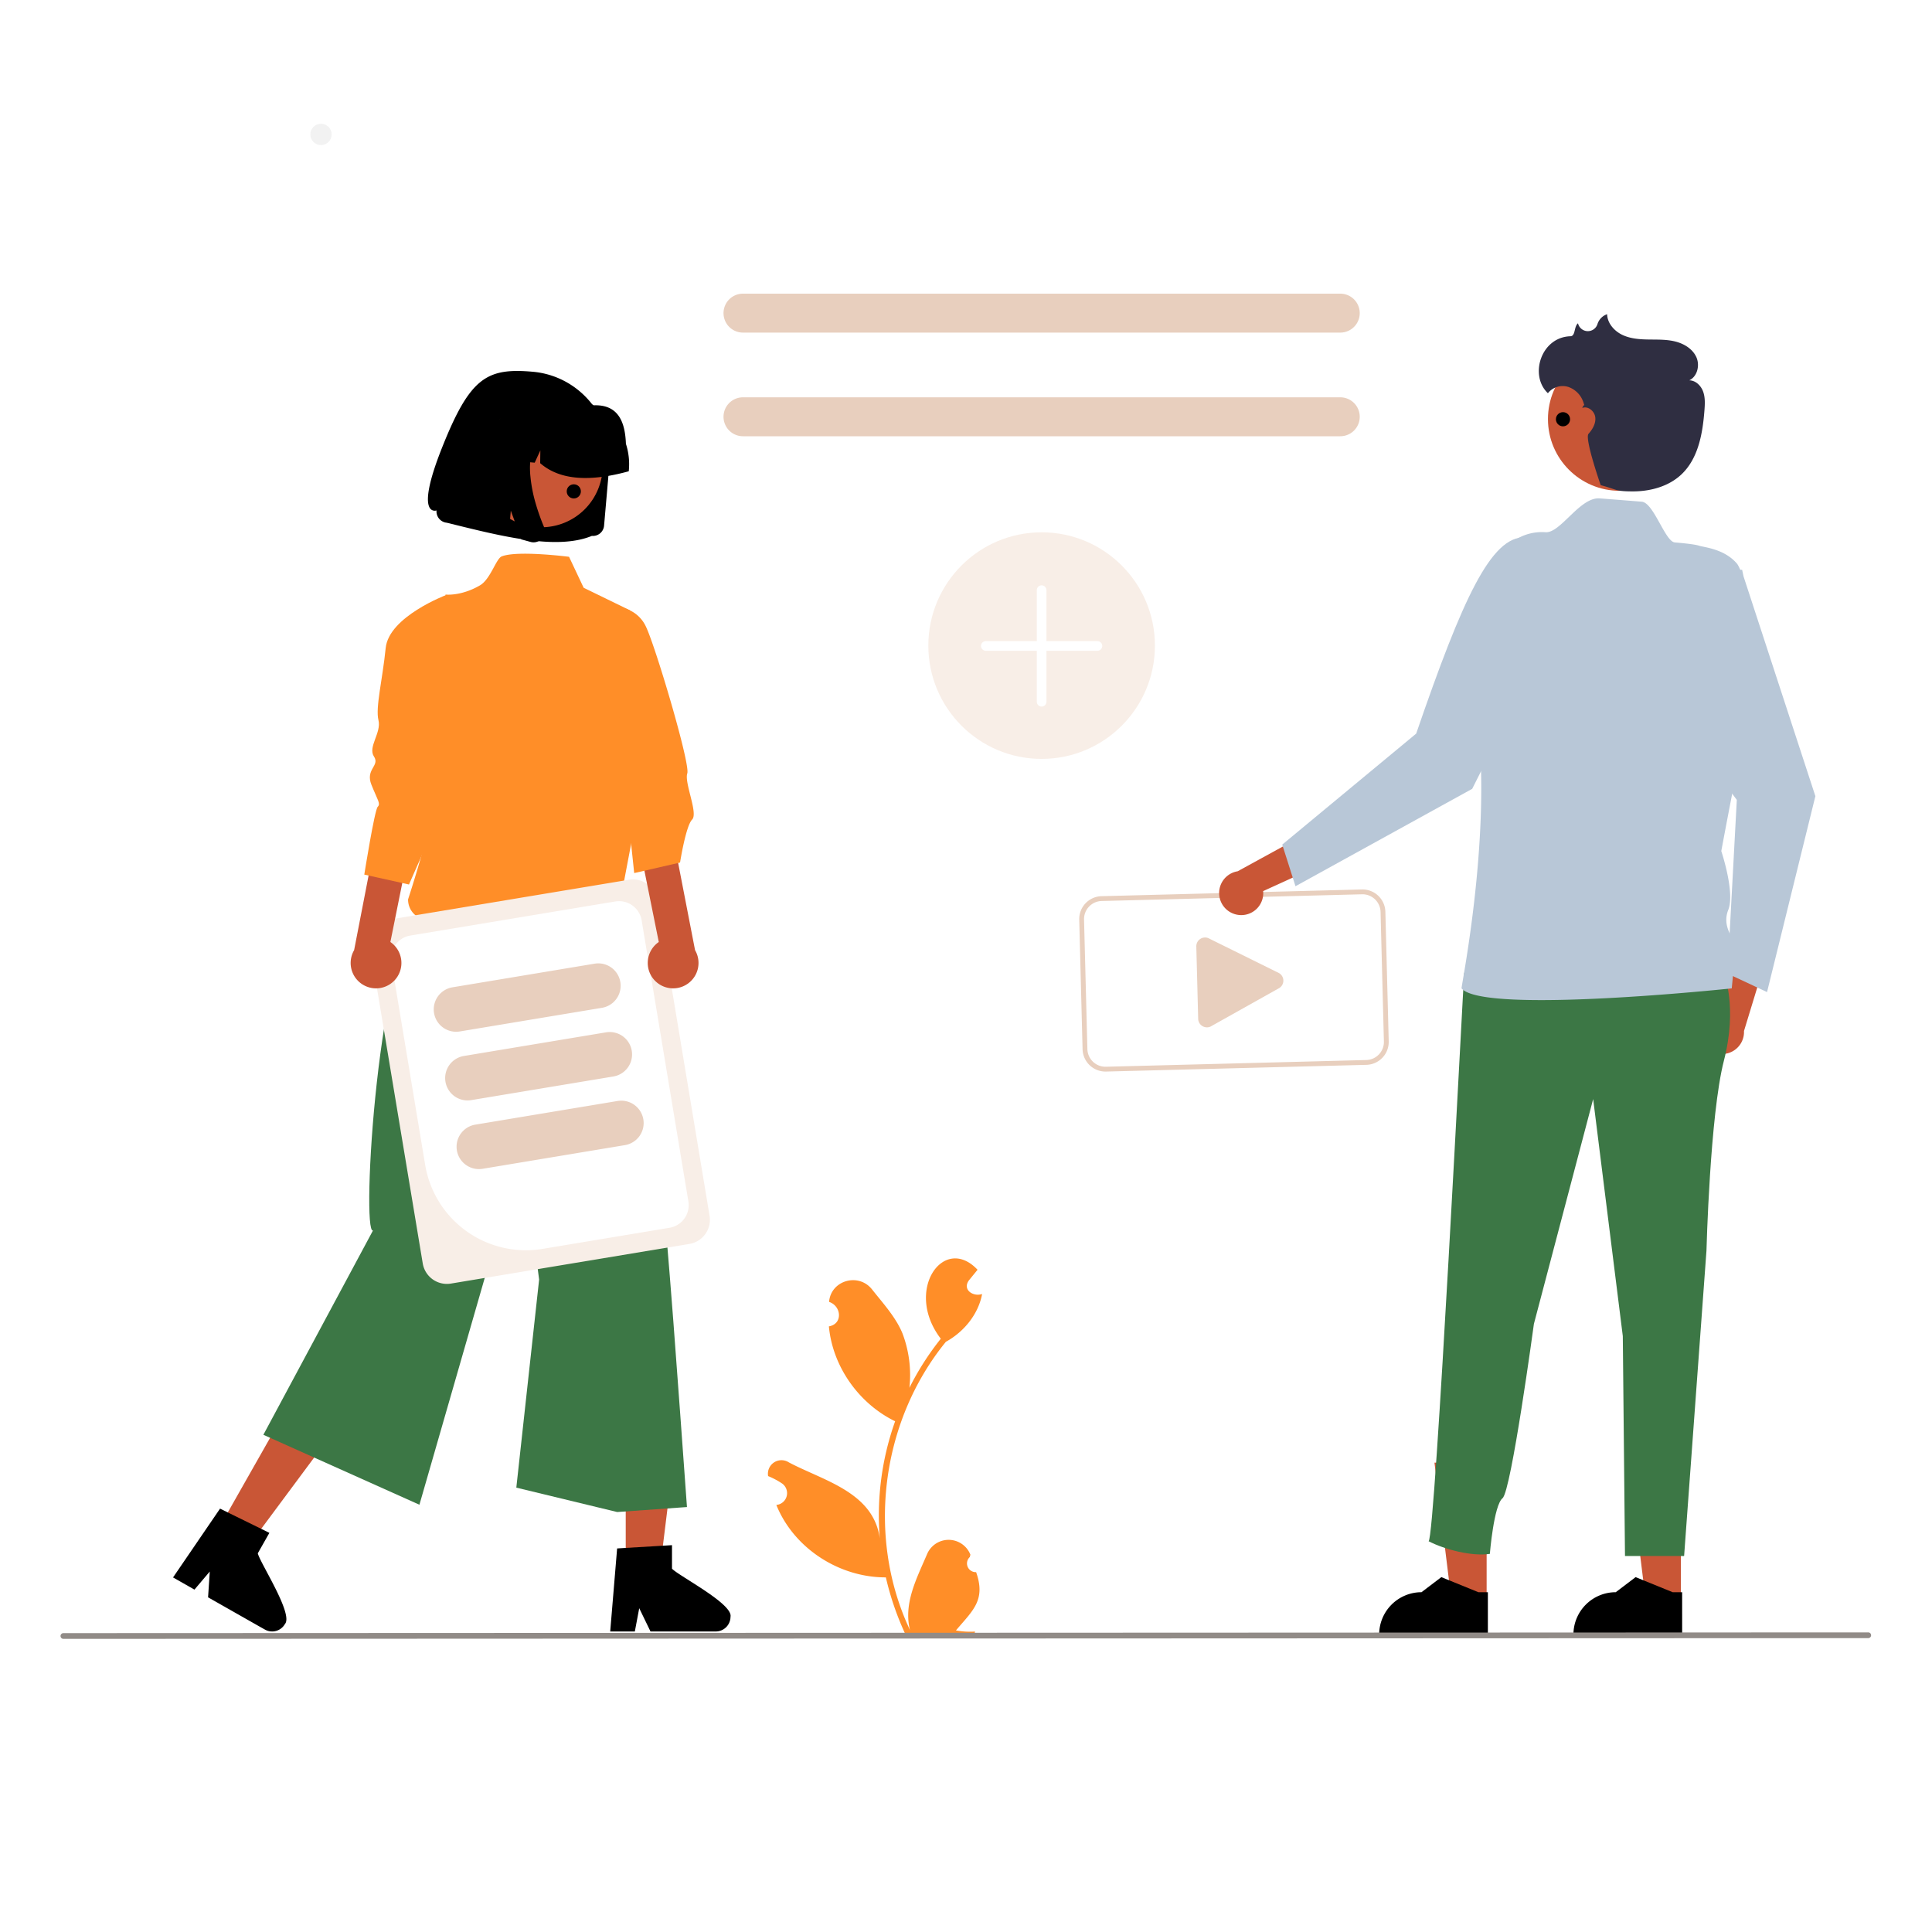 <svg xmlns="http://www.w3.org/2000/svg" xmlns:xlink="http://www.w3.org/1999/xlink" width="1500" height="1500" viewBox="0 0 1500 1500">
  <rect x="0" y="0" width="1500" height="1500" fill="#808080" stroke="none"/>
  <defs>
    <clipPath id="clip-undraw_collaborating_re_l43g">
      <rect width="1500" height="1500"/>
    </clipPath>
  </defs>
  <g id="undraw_collaborating_re_l43g" clip-path="url(#clip-undraw_collaborating_re_l43g)">
    <rect width="1500" height="1500" fill="#fff"/>
    <g id="undraw_collaborating_re_l43g-2" data-name="undraw_collaborating_re_l43g">
      <circle id="Ellipse_83" data-name="Ellipse 83" cx="8.278" cy="8.278" r="8.278" transform="translate(240.934 96.086)" fill="#f2f2f2"/>
      <path id="Path_378" data-name="Path 378" d="M679.541,814.774a6.762,6.762,0,0,1-4.9-11.72l.463-1.842a18.167,18.167,0,0,0-33.681-.318c-8.014,18.759-18.386,38.178-13.228,58.839-34.072-72.211-22.485-162.036,27.869-223.79,13.918-7.667,25.2-21.289,28.136-37.106-6.888,2.334-15.477-3.269-10.3-10.525,2.245-2.773,4.512-5.524,6.756-8.3-26.166-27.867-57.343,15.93-28.542,53.542a216.8,216.8,0,0,0-24.35,38.088,91.156,91.156,0,0,0-5.442-42.341c-5.209-12.567-14.973-23.15-23.571-34.014-10.454-13.237-31.97-7.13-33.377,9.668,9.648,3.171,10.9,17.107-.135,19.015,2.891,31.25,23.306,59.968,51.425,73.673a217.648,217.648,0,0,0-11.894,90.975c-4.963-36.026-43.635-44.768-70.664-59.087A10.529,10.529,0,0,0,518.052,740.2a60.8,60.8,0,0,1,10.66,5.624,9.191,9.191,0,0,1-4.27,16.779c13.625,33.72,48.85,56.364,85.028,56.236a223.751,223.751,0,0,0,15.031,43.88h53.7c.193-.6.366-1.213.539-1.809a61,61,0,0,1-14.858-.885c13.15-15.569,23.319-23.512,15.666-45.247Z" transform="translate(78.309 405.831)" fill="#ff8e28"/>
      <path id="Path_379" data-name="Path 379" d="M978.321,201.19H514.592a15.113,15.113,0,1,1,0-30.227H978.321a15.113,15.113,0,0,1,0,30.227Z" transform="translate(62.259 57.037)" fill="#e8cfbe"/>
      <path id="Path_380" data-name="Path 380" d="M978.321,244.19H514.592a15.113,15.113,0,1,1,0-30.227H978.321a15.113,15.113,0,0,1,0,30.227Z" transform="translate(62.259 94.51)" fill="#e8cfbe"/>
      <path id="Path_381" data-name="Path 381" d="M869.109,551.557,666.96,556.775a15.925,15.925,0,0,1-16.313-15.492l-2.6-100.614a15.925,15.925,0,0,1,15.492-16.313l202.149-5.218A15.925,15.925,0,0,1,882,434.63l2.6,100.614a15.925,15.925,0,0,1-15.492,16.313Z" transform="translate(191.729 273.31)" fill="#fff"/>
      <path id="Path_382" data-name="Path 382" d="M870.029,554.3,667.88,559.517A17.8,17.8,0,0,1,649.648,542.2l-2.6-100.614a17.8,17.8,0,0,1,17.314-18.232l202.149-5.218a17.8,17.8,0,0,1,18.232,17.314l2.6,100.614A17.8,17.8,0,0,1,870.029,554.3ZM664.462,427.1a14.051,14.051,0,0,0-13.669,14.394l2.6,100.614a14.052,14.052,0,0,0,14.393,13.669l202.149-5.218A14.051,14.051,0,0,0,883.6,536.164L881,435.55a14.051,14.051,0,0,0-14.393-13.669Z" transform="translate(190.858 272.439)" fill="#e8cfbe"/>
      <path id="Path_383" data-name="Path 383" d="M704.052,507.826a6.8,6.8,0,0,1-3.3-.769,6.711,6.711,0,0,1-3.678-5.866l-1.45-56.151a6.8,6.8,0,0,1,10.293-6.007l53.99,26.7a6.8,6.8,0,0,1,.3,11.475l-52.54,29.451a6.766,6.766,0,0,1-3.611,1.168Z" transform="translate(233.19 289.808)" fill="#e8cfbe"/>
      <circle id="Ellipse_160" data-name="Ellipse 160" cx="87.959" cy="87.959" r="87.959" transform="translate(720.756 413.286)" fill="#f8eee7"/>
      <path id="Path_384" data-name="Path 384" d="M633.192,386.073a3.743,3.743,0,0,1-3.743-3.743V295.711a3.743,3.743,0,0,1,7.486,0V382.33a3.743,3.743,0,0,1-3.743,3.743Z" transform="translate(175.523 162.49)" fill="#fff"/>
      <path id="Path_385" data-name="Path 385" d="M696.668,322.6H610.05a3.743,3.743,0,0,1,0-7.486h86.618a3.743,3.743,0,0,1,0,7.486Z" transform="translate(155.355 182.657)" fill="#fff"/>
      <path id="Path_386" data-name="Path 386" d="M528.166,547.4H378.449V378.968H528.166C511.815,400.953,519.906,474,528.166,547.4Z" transform="translate(-43.216 238.307)" fill="#ffb6b6"/>
      <path id="Path_387" data-name="Path 387" d="M234.481,576.065H261.43l12.821-103.951-39.776,0Z" transform="translate(251.338 639.433)" fill="#c95636"/>
      <path id="Path_388" data-name="Path 388" d="M500.445,708.426v-18.27l-7.085.433L464.52,692.3l-6.675.41-5.1,61.189-.273,3.281H471.6l.615-3.258L475,739.112l7.176,14.807,1.572,3.258h50.732a11.463,11.463,0,0,0,11.39-11.413C548.011,735.763,505.821,714.144,500.445,708.426Z" transform="translate(21.291 509.498)"/>
      <path id="Path_389" data-name="Path 389" d="M65.771,554.087l23.44,13.3L151.66,483.3l-34.594-19.628Z" transform="translate(104.317 632.077)" fill="#c95636"/>
      <path id="Path_390" data-name="Path 390" d="M336.9,709.7l9-15.878-6.333-3.121-25.947-12.734L307.6,675l-29.546,43.26-6.948,10.16,7.859,4.465,8.771,4.989,11.891-14.033-1.321,20.024L339.748,767.4h.023l2.665,1.5a11.409,11.409,0,0,0,15.536-4.306C364.761,756.943,338.745,717.35,336.9,709.7Z" transform="translate(-136.758 496.291)"/>
      <path id="Path_391" data-name="Path 391" d="M433.724,430.326C397.61,454.257,384.317,684.172,393.7,680.419L308.579,839.053l121.157,54.31L509.4,616.756l13.277,101.791-17.7,161.538,78.314,18.939,54.168-3.869C623.379,702.6,610.694,499.523,581.57,420.968Z" transform="translate(-104.104 274.909)" fill="#3c7745"/>
      <path id="Path_392" data-name="Path 392" d="M493.6,281.244s-40.093-5.186-52.308-.3c-4.346,1.738-8.693,17.7-16.843,22.458-14.757,8.609-26.8,7.159-26.8,7.159,5.764,73.4,5.451,130.333-29.036,236.654a15.717,15.717,0,0,0,22.7,14.269L533,550.436l16.8-88.406,21.987-46.418-28.487-58.633-2.443-34.2-35.926-17.5Z" transform="translate(-51.787 151.056)" fill="#ff8e28"/>
      <path id="Path_9" data-name="Path 9" d="M504.124,331.088l.043,0a8.723,8.723,0,0,0,9.442-7.94l4.219-48.5a65.059,65.059,0,0,0-2.912-25.74,66.109,66.109,0,0,0-31.578-37.795,65.1,65.1,0,0,0-25.005-7.466c-35.812-3.172-48.841,4.368-70.587,59.1s-4.226,48.574-4.226,48.574a8.737,8.737,0,0,0,.392,3.463,8.881,8.881,0,0,0,4.254,5.077,8.767,8.767,0,0,0,3.344,1c42.382,10.474,85.15,21.512,112.62,10.228Z" transform="translate(-44.609 84.986)"/>
      <path id="Ellipse_1" data-name="Ellipse 1" d="M406.237,237.89a47.988,47.988,0,0,0,49.29,73.675,47.43,47.43,0,0,0,30.4-20.3,47.988,47.988,0,0,0-49.254-73.654,47.429,47.429,0,0,0-30.44,20.278Z" transform="translate(-26.016 96.898)" fill="#c95636"/>
      <path id="Path_10" data-name="Path 10" d="M512.67,270.782a51.466,51.466,0,0,0-2.3-20.357c-.589-16.085-5.353-30.625-24.971-29.884a51.487,51.487,0,0,0-19.645-5.886l-9.7-.893-.327-.029A51.378,51.378,0,0,0,400.11,260.5l-.085.971,20.528,1.87,8.7-18.953-.3,19.722,10.6.97,4.389-9.562-.151,9.944c15.824,13.751,39.684,14.319,68.783,6.295Z" transform="translate(-24.412 94.141)"/>
      <path id="Path_13" data-name="Path 13" d="M453.57,309.656a8.584,8.584,0,0,1-.769,4.664,8.78,8.78,0,0,1-1.334,2.054,8.884,8.884,0,0,1-1.553,1.4,8.708,8.708,0,0,1-5.816,1.559q-.193-.019-.385-.044t-.383-.061q-.193-.033-.384-.077t-.382-.095l-7.173-1.959-8.173-22.321-1.709,19.645-32.618-8.849,7.253-83.365,55.529,5.1-1.512,1.476a38.355,38.355,0,0,0-10.287,18.049,62.52,62.52,0,0,0-1.443,21.221,112.748,112.748,0,0,0,4.115,21.205,166.187,166.187,0,0,0,6.392,18.031A8.767,8.767,0,0,1,453.57,309.656Z" transform="translate(-30.629 101.697)"/>
      <path id="Path_393" data-name="Path 393" d="M393.817,712.149,353.03,466.868a19,19,0,0,1,15.611-21.839l185.241-30.8a19,19,0,0,1,21.839,15.611l40.787,245.281A19,19,0,0,1,600.9,696.957l-185.241,30.8a19,19,0,0,1-21.839-15.611Z" transform="translate(-65.591 268.81)" fill="#f8eee7"/>
      <path id="Path_394" data-name="Path 394" d="M388.037,627.842,361.815,470.154a17.8,17.8,0,0,1,14.62-20.453l159.2-26.473a17.8,17.8,0,0,1,20.454,14.62l36.295,218.266a17.8,17.8,0,0,1-14.621,20.453l-98.621,16.4a79.277,79.277,0,0,1-91.1-65.125Z" transform="translate(-57.921 276.669)" fill="#fff"/>
      <path id="Path_395" data-name="Path 395" d="M379.5,487.379a17.391,17.391,0,0,1,14.287-19.986l110.436-18.364a17.372,17.372,0,0,1,5.7,34.273L399.482,501.666A17.391,17.391,0,0,1,379.5,487.379Z" transform="translate(-42.508 299.155)" fill="#e8cfbe"/>
      <path id="Path_396" data-name="Path 396" d="M384.233,515.867A17.391,17.391,0,0,1,398.52,495.88l110.436-18.364a17.372,17.372,0,0,1,5.7,34.273L404.219,530.154A17.391,17.391,0,0,1,384.233,515.867Z" transform="translate(-38.38 323.981)" fill="#e8cfbe"/>
      <path id="Path_397" data-name="Path 397" d="M388.97,544.354a17.391,17.391,0,0,1,14.287-19.986L513.693,506a17.372,17.372,0,1,1,5.7,34.273L408.956,558.642A17.391,17.391,0,0,1,388.97,544.354Z" transform="translate(-34.252 348.808)" fill="#e8cfbe"/>
      <path id="Path_398" data-name="Path 398" d="M378.742,520.316a19.742,19.742,0,0,0-3.1-29.906l19.44-96.458-25.358-11.937L347.477,496.749a19.714,19.714,0,0,0,31.266,23.567Z" transform="translate(-72.546 240.963)" fill="#c95636"/>
      <path id="Path_399" data-name="Path 399" d="M414.079,295.968s-44.574,16.774-47.017,41.2-8.057,46.206-5.614,55.978-8.4,20.877-3.512,28.206-6.831,9.739-1.945,21.955,7.329,14.658,4.886,17.1-10.427,52.646-10.427,52.646l34.7,7.7,45.275-102.967Z" transform="translate(-67.616 165.976)" fill="#ff8e28"/>
      <path id="Path_400" data-name="Path 400" d="M478.575,520.316a19.742,19.742,0,0,1,3.1-29.906l-19.44-96.458,25.358-11.937,22.251,114.733a19.714,19.714,0,0,1-31.266,23.567Z" transform="translate(29.799 240.963)" fill="#c95636"/>
      <path id="Path_401" data-name="Path 401" d="M455.424,301.015a26.036,26.036,0,0,1,21.987,14.658c7.329,14.658,34.775,107.056,32.332,114.386s8.628,31,3.742,35.885-9.356,33.36-9.356,33.36l-35.6,8.172L457.037,398.737Z" transform="translate(23.866 170.374)" fill="#ff8e28"/>
      <path id="Path_402" data-name="Path 402" d="M905.23,517.421a17.029,17.029,0,0,1,14.437-21.757l13.366-59.019,21.78,22.683-16.031,52.568a17.121,17.121,0,0,1-33.551,5.526Z" transform="translate(415.248 288.57)" fill="#c95636"/>
      <path id="Path_403" data-name="Path 403" d="M955.349,285.52l1.071,5.073,55.792,170.681-37.528,152.1L943.966,599.01l7.242-134.852C896.079,390.55,879.864,363.908,884.671,287.3Z" transform="translate(397.244 156.87)" fill="#b8c7d7"/>
      <path id="Path_404" data-name="Path 404" d="M691.085,590.835l-27.445,0L650.583,484.968l40.508,0Z" transform="translate(613.963 650.634)" fill="#c95636"/>
      <path id="Path_405" data-name="Path 405" d="M936.477,749.04l-84.4,0v-1.067a32.852,32.852,0,0,1,32.848-32.85h0l15.417-11.7,28.764,11.7h7.368Z" transform="translate(369.537 521.06)"/>
      <path id="Path_406" data-name="Path 406" d="M610.491,590.835l-27.445,0L569.989,484.968l40.508,0Z" transform="translate(543.728 650.634)" fill="#c95636"/>
      <path id="Path_407" data-name="Path 407" d="M855.883,749.04l-84.4,0v-1.067a32.852,32.852,0,0,1,32.848-32.85h0l15.417-11.7,28.764,11.7h7.368Z" transform="translate(299.303 521.06)"/>
      <path id="Path_408" data-name="Path 408" d="M1021.252,458.208s10.826,25.713,0,67.664-13.533,147.508-13.533,147.508L990.365,910.414h-45.9l-1.7-170.723L919.755,555.644,873.743,730.218s-17.593,129.916-24.359,135.329-9.849,43.228-9.849,43.228c-13.908,2.084-35.064-3.355-47.544-9.837,5.143-2.224,26.945-434.329,27.621-440.73C822.253,433.174,1021.252,458.208,1021.252,458.208Z" transform="translate(317.174 297.666)" fill="#3c7745"/>
      <path id="Path_409" data-name="Path 409" d="M720.906,456.853a17.029,17.029,0,0,0,18.361-18.565l55.06-25.105-26.643-16.7-48.2,26.4a17.121,17.121,0,0,0,1.423,33.973Z" transform="translate(241.441 253.567)" fill="#c95636"/>
      <path id="Path_410" data-name="Path 410" d="M912.452,355.924l18.7,7.225L878.759,467.335l-137.2,75.618-10.287-32.311,103.984-86.167c36.372-105.814,58.226-153.093,84.473-152.445Z" transform="translate(264.256 145.107)" fill="#b8c7d7"/>
      <path id="Path_411" data-name="Path 411" d="M830.933,310.208a38.543,38.543,0,0,1,39.491-28.057l.419.03c11.69.888,26.652-27.477,42.148-26.27,10.9.849,22.071,1.729,32.549,2.572,9.337.751,18.127,30.983,25.695,31.627,14.295,1.217,17.67,2.157,18.691,2.5,4.06,1.353,19.676,2.422,29.513,13.9,4.4,5.137,21.912,53.766,11.086,105.191s-23.212,118.04-23.212,118.04,10.824,32.175,5.411,45.708,5.413,23.006,5.413,28.419-2.707,32.479-2.707,32.479-192.781,20.461-209.759,0c-.557-.671,22.52-112.838,12.966-203.01C813.391,383.833,823.166,337.463,830.933,310.208Z" transform="translate(329.086 131.034)" fill="#b8c7d7"/>
      <circle id="Ellipse_161" data-name="Ellipse 161" cx="55.694" cy="55.694" r="55.694" transform="translate(1201.825 269.667)" fill="#c95636"/>
      <path id="Path_412" data-name="Path 412" d="M862.308,196.6c3.992-.119,2.621-7.642,5.837-10.043q.023.109.049.218a7.838,7.838,0,0,0,14.979.639,11.914,11.914,0,0,1,7.564-7.935c.2,6.974,5.475,13.026,11.768,16.038s13.468,3.513,20.444,3.616S937,199,943.767,200.71s13.344,5.72,16.234,12.07.828,15.092-5.492,18.048c4.9.026,9.05,4.066,10.743,8.66s1.434,9.649,1.062,14.53c-1.376,18.009-4.731,37.4-17.844,49.819-9.995,9.466-24.3,13.279-38.066,13.224s-11.345-1.32-24.655-4.834c0,0-12.654-36.276-9.468-39.845s5.833-8.135,5.256-12.884-5.681-9-10.11-7.2c.745-1.9,1.306-2.267,1.657-2.17a16.794,16.794,0,0,1-.585-1.655,18.833,18.833,0,0,0-11.762-12.473,14.606,14.606,0,0,0-15.964,4.831C830.2,227.168,839.242,197.285,862.308,196.6Z" transform="translate(357.021 64.459)" fill="#2f2e41"/>
      <path id="Path_413" data-name="Path 413" d="M1627.925,730.8l-1401.262.575a2.228,2.228,0,1,1,0-4.457l1401.262-.575a2.228,2.228,0,0,1,0,4.457Z" transform="translate(-177.435 541.038)" fill="#918b87"/>
      <circle id="Ellipse_204" data-name="Ellipse 204" cx="5.5" cy="5.5" r="5.5" transform="translate(440 376)"/>
      <circle id="Ellipse_205" data-name="Ellipse 205" cx="5.5" cy="5.5" r="5.5" transform="translate(1208 320)"/>
      <rect id="Rectangle_89" data-name="Rectangle 89" width="1500" height="1500" opacity="0"/>
    </g>
  </g>
</svg>
